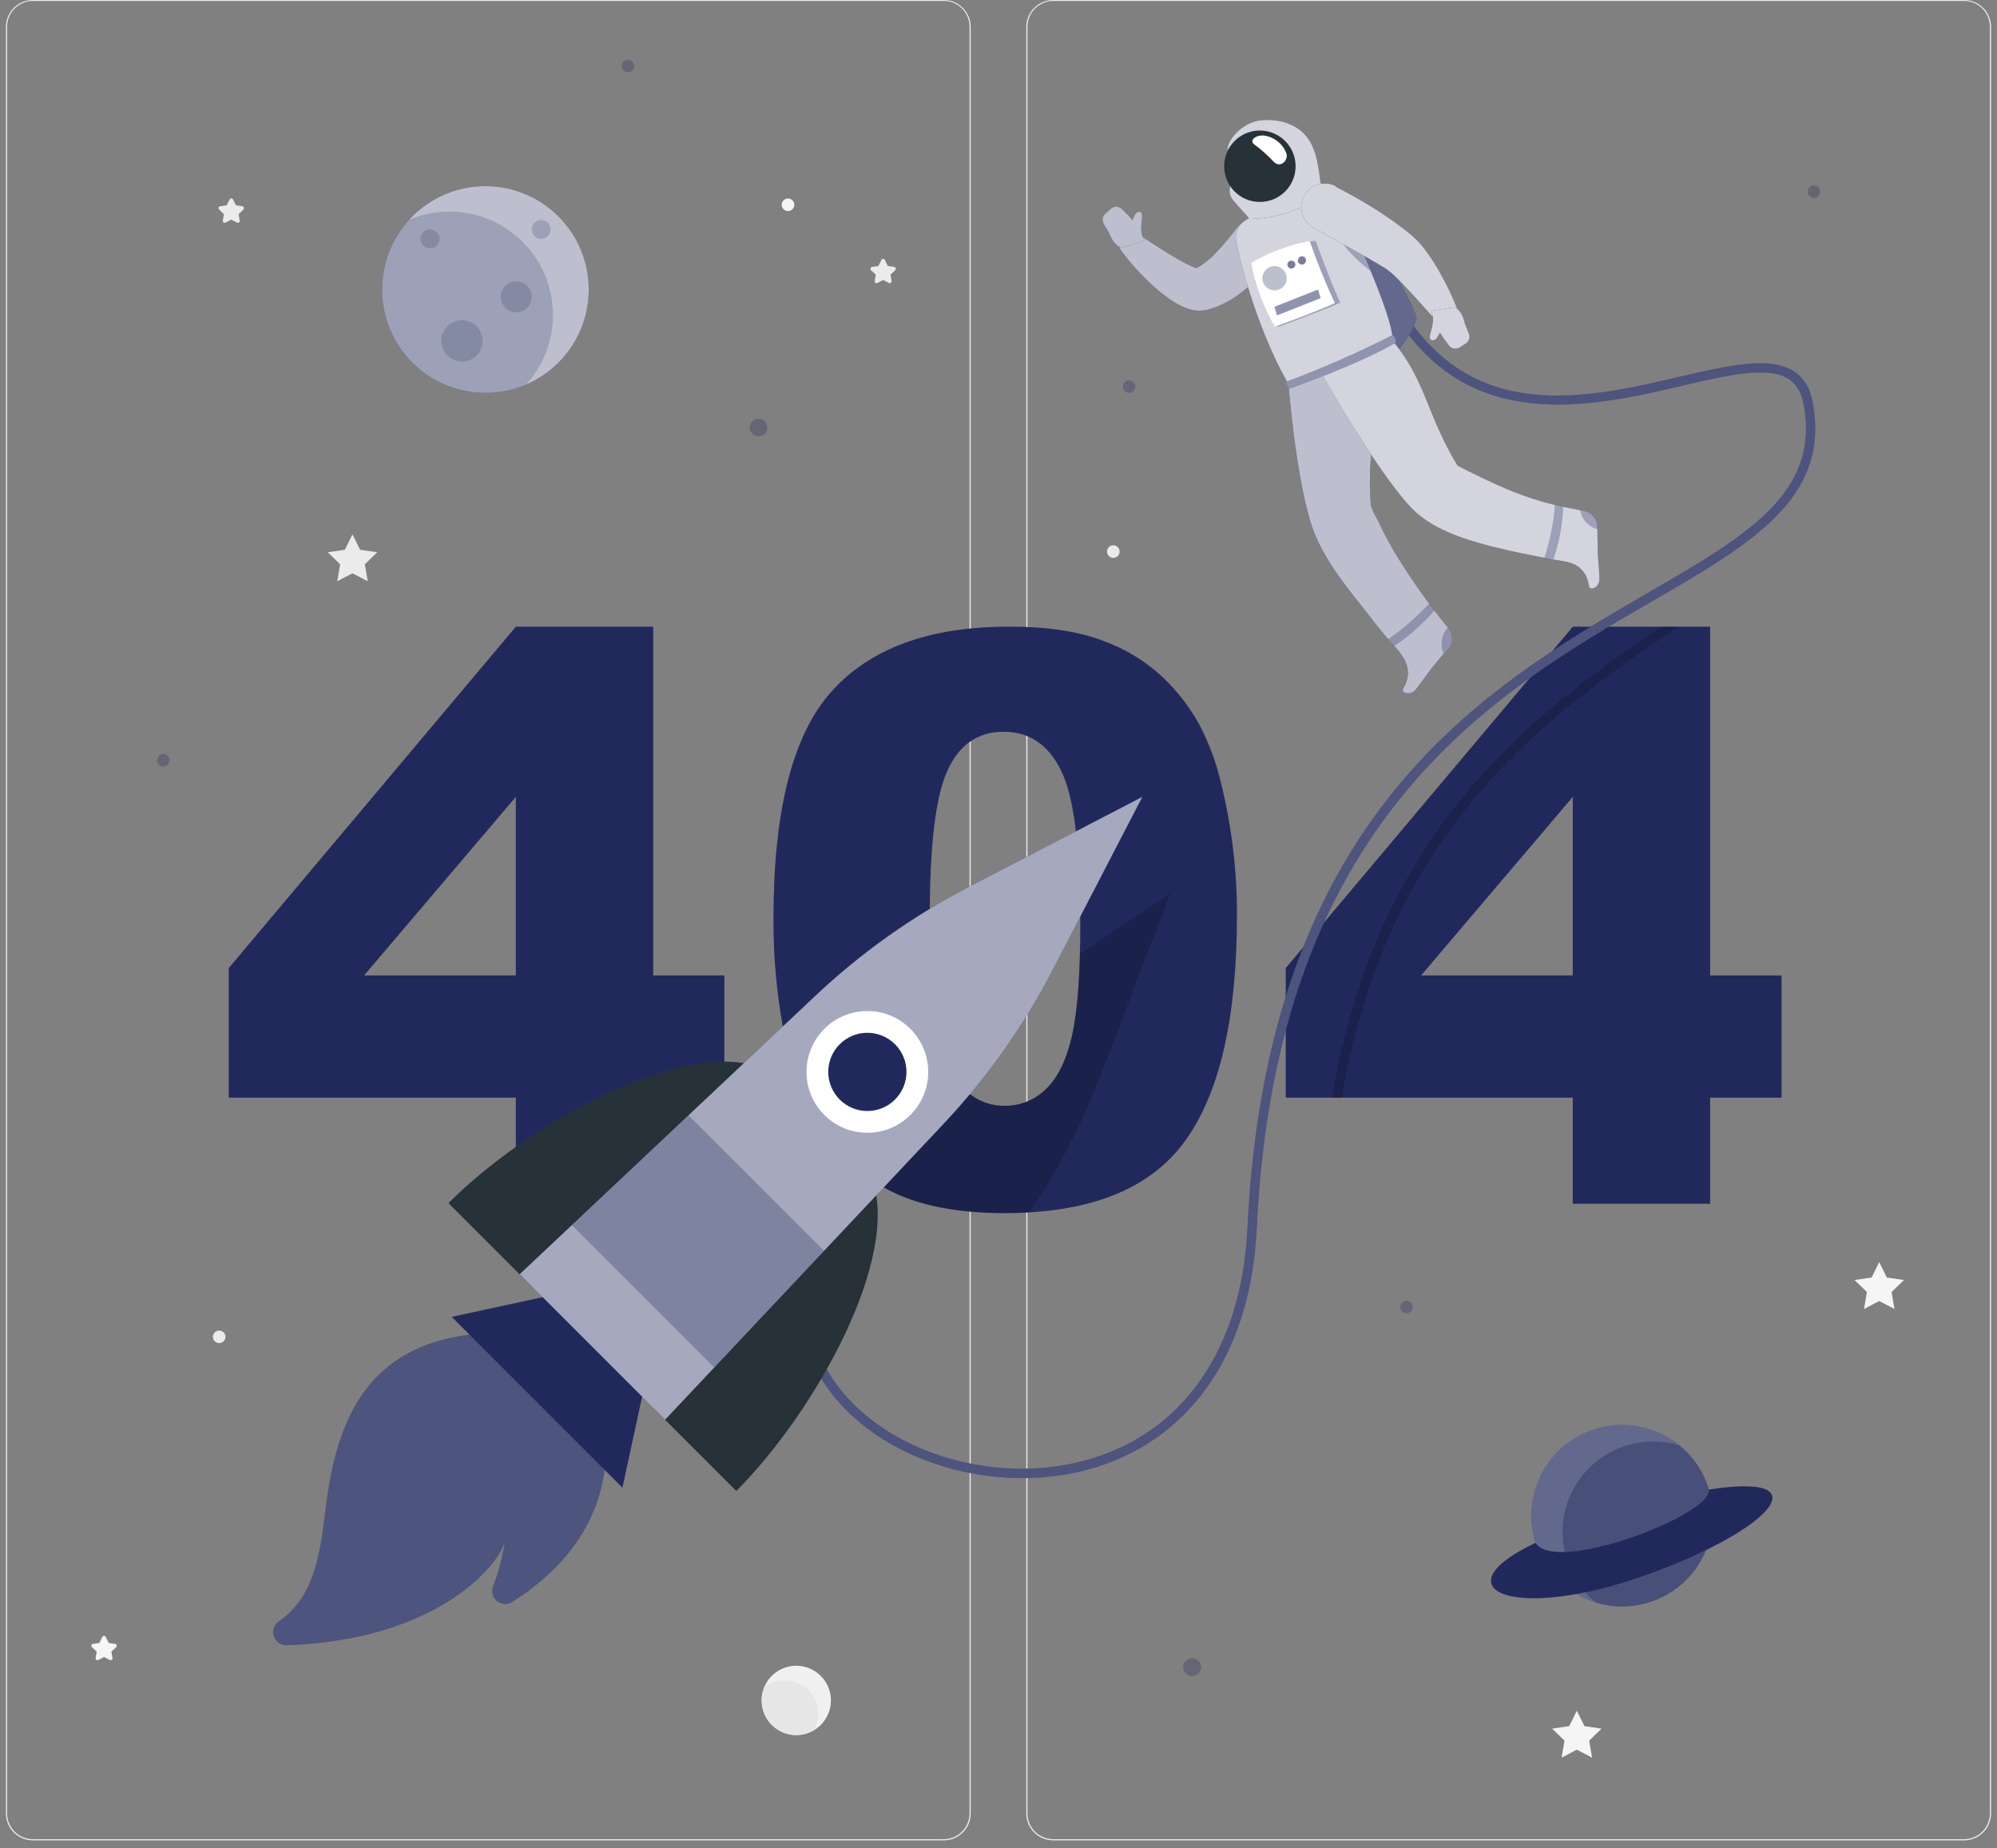 <svg width="254" height="235" viewBox="0 0 254 235" fill="none" xmlns="http://www.w3.org/2000/svg">
<rect x="0" y="0" width="254" height="235" fill="#808080" stroke="none"/>
<path d="M120.04 234.03H4.18C3.271 234.03 2.4 233.669 1.757 233.027C1.115 232.384 0.754 231.513 0.754 230.604V3.396C0.762 2.493 1.126 1.629 1.768 0.993C2.41 0.357 3.276 -3.46356e-05 4.18 2.52153e-09H120.04C120.49 2.52153e-09 120.935 0.089 121.351 0.261C121.767 0.433 122.144 0.685 122.462 1.003C122.781 1.322 123.033 1.699 123.205 2.115C123.377 2.531 123.466 2.976 123.466 3.426V230.604C123.466 231.054 123.377 231.499 123.205 231.915C123.033 232.331 122.781 232.708 122.462 233.027C122.144 233.345 121.767 233.597 121.351 233.769C120.935 233.941 120.49 234.03 120.04 234.03ZM4.18 0.12C3.312 0.122 2.479 0.467 1.865 1.081C1.251 1.695 0.905 2.528 0.904 3.396V230.604C0.905 231.472 1.251 232.305 1.865 232.919C2.479 233.533 3.312 233.878 4.18 233.88H120.04C120.908 233.878 121.741 233.533 122.355 232.919C122.969 232.305 123.314 231.472 123.316 230.604V3.396C123.314 2.528 122.969 1.695 122.355 1.081C121.741 0.467 120.908 0.122 120.04 0.12H4.18Z" fill="#EBEBEB"/>
<path d="M249.82 234.03H133.96C133.052 234.03 132.18 233.669 131.538 233.027C130.895 232.384 130.534 231.513 130.534 230.604V3.396C130.542 2.493 130.907 1.629 131.548 0.993C132.19 0.357 133.057 -3.46356e-05 133.96 2.52153e-09H249.82C250.729 2.52154e-09 251.6 0.361 252.243 1.003C252.885 1.646 253.246 2.517 253.246 3.426V230.604C253.246 231.054 253.158 231.499 252.985 231.915C252.813 232.331 252.561 232.708 252.243 233.027C251.925 233.345 251.547 233.597 251.131 233.769C250.716 233.941 250.27 234.03 249.82 234.03ZM133.96 0.12C133.092 0.122 132.259 0.467 131.645 1.081C131.031 1.695 130.686 2.528 130.684 3.396V230.604C130.686 231.472 131.031 232.305 131.645 232.919C132.259 233.533 133.092 233.878 133.96 233.88H249.82C250.689 233.878 251.521 233.533 252.135 232.919C252.749 232.305 253.095 231.472 253.096 230.604V3.396C253.095 2.528 252.749 1.695 252.135 1.081C251.521 0.467 250.689 0.122 249.82 0.12H133.96Z" fill="#EBEBEB"/>
<path d="M44.83 67.95L45.802 69.912L47.974 70.23L46.402 71.76L46.774 73.92L44.83 72.9L42.892 73.92L43.264 71.76L41.692 70.23L43.864 69.912L44.83 67.95Z" fill="#EBEBEB"/>
<path d="M239.02 160.488L239.992 162.456L242.164 162.774L240.592 164.298L240.964 166.464L239.02 165.444L237.082 166.464L237.454 164.298L235.882 162.774L238.054 162.456L239.02 160.488Z" fill="#F5F5F5"/>
<path d="M200.56 217.542L201.532 219.504L203.698 219.822L202.126 221.352L202.498 223.512L200.56 222.492L198.622 223.512L198.988 221.352L197.422 219.822L199.588 219.504L200.56 217.542Z" fill="#F5F5F5"/>
<path d="M112.564 33.09L112.924 33.822L113.734 33.942C113.779 33.948 113.822 33.967 113.857 33.996C113.892 34.025 113.918 34.064 113.932 34.107C113.945 34.151 113.947 34.197 113.935 34.241C113.923 34.285 113.9 34.325 113.866 34.356L113.266 34.926L113.404 35.73C113.411 35.775 113.406 35.821 113.388 35.862C113.371 35.904 113.343 35.941 113.306 35.967C113.269 35.994 113.226 36.01 113.181 36.014C113.136 36.017 113.091 36.008 113.05 35.988L112.33 35.604L111.61 35.988C111.57 36.008 111.524 36.017 111.479 36.014C111.434 36.01 111.391 35.994 111.354 35.967C111.318 35.941 111.289 35.904 111.272 35.862C111.254 35.821 111.249 35.775 111.256 35.73L111.388 34.926L110.788 34.356C110.755 34.325 110.731 34.284 110.719 34.24C110.708 34.195 110.71 34.148 110.724 34.105C110.739 34.061 110.766 34.023 110.801 33.994C110.837 33.965 110.88 33.947 110.926 33.942L111.73 33.822L112.09 33.09C112.104 33.038 112.135 32.993 112.178 32.96C112.221 32.928 112.273 32.91 112.327 32.91C112.381 32.91 112.433 32.928 112.476 32.96C112.519 32.993 112.55 33.038 112.564 33.09Z" fill="#EBEBEB"/>
<path d="M13.468 208.2L13.828 208.926L14.632 209.046C14.678 209.052 14.721 209.071 14.756 209.101C14.792 209.13 14.818 209.169 14.832 209.213C14.847 209.257 14.849 209.304 14.838 209.348C14.827 209.393 14.803 209.434 14.77 209.466L14.17 210.03L14.308 210.834C14.315 210.879 14.31 210.925 14.293 210.966C14.275 211.008 14.247 211.045 14.21 211.071C14.174 211.098 14.13 211.114 14.085 211.118C14.04 211.121 13.995 211.112 13.954 211.092L13.234 210.714L12.514 211.092C12.474 211.112 12.429 211.121 12.383 211.118C12.338 211.114 12.295 211.098 12.258 211.071C12.222 211.045 12.193 211.008 12.176 210.966C12.159 210.925 12.153 210.879 12.16 210.834L12.298 210.03L11.698 209.466C11.665 209.434 11.642 209.394 11.631 209.35C11.619 209.305 11.621 209.259 11.634 209.215C11.648 209.172 11.674 209.133 11.708 209.103C11.743 209.073 11.785 209.053 11.83 209.046L12.634 208.926L13 208.2C13.016 208.151 13.048 208.107 13.09 208.077C13.132 208.046 13.182 208.03 13.234 208.03C13.286 208.03 13.337 208.046 13.379 208.077C13.421 208.107 13.452 208.151 13.468 208.2Z" fill="#F5F5F5"/>
<path d="M29.65 25.38L30.01 26.112L30.82 26.226C30.865 26.233 30.908 26.253 30.942 26.283C30.977 26.313 31.002 26.352 31.016 26.395C31.03 26.439 31.031 26.485 31.02 26.53C31.009 26.574 30.985 26.614 30.952 26.646L30.352 27.246L30.49 28.044C30.5 28.089 30.496 28.136 30.48 28.18C30.463 28.223 30.434 28.26 30.397 28.288C30.359 28.315 30.315 28.331 30.269 28.333C30.222 28.336 30.176 28.325 30.136 28.302L29.416 27.924L28.696 28.302C28.656 28.325 28.61 28.336 28.564 28.333C28.518 28.331 28.473 28.315 28.436 28.288C28.398 28.26 28.369 28.223 28.353 28.18C28.336 28.136 28.333 28.089 28.342 28.044L28.474 27.246L27.874 26.646C27.841 26.614 27.818 26.573 27.807 26.528C27.796 26.484 27.798 26.437 27.812 26.393C27.826 26.349 27.853 26.31 27.888 26.281C27.924 26.251 27.967 26.232 28.012 26.226L28.816 26.112L29.2 25.38C29.22 25.336 29.251 25.299 29.291 25.273C29.331 25.247 29.378 25.233 29.425 25.233C29.473 25.233 29.52 25.247 29.559 25.273C29.599 25.299 29.631 25.336 29.65 25.38Z" fill="#EBEBEB"/>
<path d="M28.678 169.992C28.679 170.15 28.633 170.305 28.546 170.437C28.459 170.569 28.335 170.672 28.19 170.734C28.044 170.795 27.883 170.812 27.728 170.781C27.573 170.751 27.43 170.676 27.318 170.564C27.206 170.453 27.129 170.311 27.098 170.156C27.067 170.001 27.082 169.84 27.142 169.694C27.202 169.548 27.305 169.423 27.436 169.335C27.567 169.247 27.722 169.2 27.88 169.2C28.091 169.2 28.293 169.283 28.442 169.432C28.592 169.58 28.676 169.781 28.678 169.992Z" fill="#EBEBEB"/>
<path d="M142.402 70.134C142.403 70.292 142.357 70.447 142.27 70.579C142.183 70.711 142.059 70.814 141.913 70.876C141.767 70.937 141.607 70.954 141.452 70.923C141.296 70.893 141.154 70.818 141.042 70.706C140.929 70.595 140.853 70.453 140.821 70.298C140.79 70.143 140.806 69.982 140.866 69.836C140.926 69.69 141.028 69.565 141.16 69.477C141.291 69.389 141.446 69.342 141.604 69.342C141.708 69.341 141.812 69.361 141.909 69.401C142.005 69.44 142.093 69.498 142.168 69.572C142.242 69.645 142.301 69.733 142.341 69.829C142.381 69.926 142.402 70.029 142.402 70.134Z" fill="#EBEBEB"/>
<path d="M101.026 26.04C101.026 26.198 100.979 26.352 100.891 26.483C100.804 26.615 100.679 26.717 100.533 26.777C100.387 26.838 100.227 26.854 100.072 26.823C99.917 26.792 99.775 26.716 99.663 26.604C99.552 26.493 99.476 26.351 99.445 26.196C99.414 26.041 99.43 25.88 99.49 25.735C99.551 25.589 99.653 25.464 99.784 25.377C99.916 25.289 100.07 25.242 100.228 25.242C100.439 25.244 100.641 25.328 100.79 25.477C100.94 25.627 101.024 25.829 101.026 26.04Z" fill="#F5F5F5"/>
<path d="M102.29 220.526C104.66 219.967 106.128 217.592 105.569 215.221C105.009 212.851 102.634 211.383 100.264 211.942C97.893 212.502 96.425 214.877 96.985 217.247C97.544 219.618 99.919 221.086 102.29 220.526Z" fill="#F0F0F0"/>
<path d="M99.76 213.654C98.856 213.652 97.976 213.938 97.246 214.47C96.873 215.325 96.781 216.277 96.984 217.188C97.187 218.099 97.674 218.921 98.375 219.538C99.076 220.154 99.954 220.531 100.884 220.616C101.813 220.7 102.745 220.487 103.546 220.008C103.9 219.353 104.078 218.616 104.063 217.871C104.047 217.126 103.838 216.398 103.456 215.758C103.075 215.118 102.533 214.589 101.885 214.221C101.237 213.853 100.505 213.66 99.76 213.66V213.654Z" fill="#E6E6E6"/>
<path d="M65.608 139.584H29.098V123.102L65.608 79.698H83.08V124.038H92.134V139.584H83.08V153.072H65.608V139.584ZM65.608 124.038V101.334L46.312 124.038H65.608Z" fill="#21295C"/>
<path d="M98.379 116.706C98.379 102.99 100.847 93.39 105.783 87.906C110.719 82.422 118.241 79.682 128.349 79.686C133.201 79.686 137.187 80.286 140.307 81.486C143.141 82.507 145.737 84.098 147.933 86.16C149.785 87.928 151.353 89.969 152.583 92.214C153.801 94.558 154.718 97.045 155.313 99.618C156.67 105.114 157.347 110.757 157.329 116.418C157.329 129.506 155.115 139.084 150.687 145.152C146.259 151.22 138.633 154.256 127.809 154.26C121.737 154.26 116.831 153.292 113.091 151.356C109.321 149.389 106.146 146.449 103.893 142.842C102.153 140.186 100.799 136.552 99.831 131.94C98.826 126.925 98.34 121.82 98.379 116.706ZM118.263 116.754C118.263 125.954 119.073 132.228 120.693 135.576C122.313 138.924 124.667 140.606 127.755 140.622C128.735 140.633 129.708 140.449 130.616 140.082C131.524 139.714 132.351 139.17 133.047 138.48C134.543 137.052 135.643 134.796 136.347 131.712C137.051 128.628 137.403 123.828 137.403 117.312C137.403 107.736 136.591 101.298 134.967 97.998C133.343 94.698 130.907 93.05 127.659 93.054C124.347 93.054 121.947 94.736 120.459 98.1C118.971 101.464 118.239 107.682 118.263 116.754Z" fill="#21295C"/>
<path d="M200.043 139.584H163.533V123.102L200.043 79.698H217.515V124.038H226.599V139.584H217.515V153.072H200.043V139.584ZM200.043 124.038V101.334L180.753 124.038H200.043Z" fill="#21295C"/>
<g opacity="0.3">
<path d="M97.6 54.372C97.6 54.594 97.534 54.811 97.411 54.996C97.287 55.181 97.112 55.324 96.906 55.409C96.701 55.494 96.475 55.516 96.257 55.472C96.04 55.428 95.84 55.321 95.683 55.163C95.526 55.006 95.42 54.805 95.377 54.587C95.335 54.369 95.358 54.143 95.444 53.938C95.529 53.734 95.674 53.559 95.859 53.436C96.045 53.314 96.262 53.249 96.484 53.25C96.632 53.25 96.777 53.279 96.913 53.336C97.049 53.392 97.172 53.475 97.276 53.579C97.379 53.683 97.462 53.807 97.517 53.943C97.573 54.079 97.601 54.225 97.6 54.372Z" fill="#21295C"/>
<path d="M20.782 97.47C21.22 97.47 21.574 97.115 21.574 96.678C21.574 96.241 21.22 95.886 20.782 95.886C20.345 95.886 19.99 96.241 19.99 96.678C19.99 97.115 20.345 97.47 20.782 97.47Z" fill="#21295C"/>
<path d="M151.63 213.132C152.256 213.132 152.764 212.624 152.764 211.998C152.764 211.372 152.256 210.864 151.63 210.864C151.004 210.864 150.496 211.372 150.496 211.998C150.496 212.624 151.004 213.132 151.63 213.132Z" fill="#21295C"/>
<path d="M178.9 166.992C179.338 166.992 179.692 166.637 179.692 166.2C179.692 165.763 179.338 165.408 178.9 165.408C178.463 165.408 178.108 165.763 178.108 166.2C178.108 166.637 178.463 166.992 178.9 166.992Z" fill="#21295C"/>
<path d="M231.502 24.372C231.502 24.529 231.456 24.682 231.368 24.812C231.281 24.942 231.158 25.044 231.013 25.104C230.868 25.164 230.709 25.179 230.555 25.149C230.402 25.118 230.261 25.043 230.15 24.932C230.039 24.821 229.964 24.68 229.933 24.526C229.903 24.373 229.918 24.214 229.978 24.069C230.038 23.924 230.14 23.8 230.27 23.713C230.4 23.627 230.553 23.58 230.71 23.58C230.92 23.58 231.121 23.663 231.27 23.812C231.419 23.96 231.502 24.162 231.502 24.372Z" fill="#21295C"/>
<path d="M80.65 8.4C80.65 8.557 80.604 8.71 80.517 8.84C80.43 8.97 80.306 9.072 80.162 9.132C80.017 9.192 79.858 9.207 79.704 9.177C79.55 9.146 79.409 9.071 79.298 8.96C79.188 8.849 79.112 8.708 79.082 8.555C79.051 8.401 79.067 8.242 79.127 8.097C79.187 7.952 79.288 7.829 79.418 7.742C79.549 7.654 79.702 7.608 79.858 7.608C80.068 7.61 80.269 7.694 80.417 7.842C80.565 7.99 80.649 8.19 80.65 8.4Z" fill="#21295C"/>
<path d="M143.62 49.956C144.058 49.956 144.412 49.602 144.412 49.164C144.412 48.727 144.058 48.372 143.62 48.372C143.183 48.372 142.828 48.727 142.828 49.164C142.828 49.602 143.183 49.956 143.62 49.956Z" fill="#21295C"/>
</g>
<path d="M61.738 49.962C68.998 49.962 74.884 44.076 74.884 36.816C74.884 29.556 68.998 23.67 61.738 23.67C54.477 23.67 48.592 29.556 48.592 36.816C48.592 44.076 54.477 49.962 61.738 49.962Z" fill="#21295C"/>
<path opacity="0.7" d="M61.738 49.962C68.998 49.962 74.884 44.076 74.884 36.816C74.884 29.556 68.998 23.67 61.738 23.67C54.477 23.67 48.592 29.556 48.592 36.816C48.592 44.076 54.477 49.962 61.738 49.962Z" fill="white"/>
<path opacity="0.2" d="M57.208 26.898C55.418 26.892 53.645 27.254 52 27.96C49.978 30.182 48.778 33.03 48.599 36.029C48.421 39.029 49.275 41.998 51.019 44.445C52.763 46.892 55.292 48.667 58.185 49.477C61.078 50.286 64.162 50.081 66.922 48.894C68.634 47.008 69.761 44.666 70.166 42.151C70.572 39.637 70.239 37.059 69.208 34.731C68.177 32.402 66.492 30.423 64.357 29.034C62.223 27.644 59.731 26.904 57.184 26.904L57.208 26.898Z" fill="#21295C"/>
<path opacity="0.2" d="M55.9 30.372C55.9 30.609 55.83 30.841 55.698 31.039C55.566 31.236 55.379 31.39 55.159 31.481C54.94 31.572 54.699 31.595 54.466 31.549C54.233 31.503 54.019 31.388 53.852 31.221C53.684 31.053 53.569 30.839 53.523 30.606C53.477 30.373 53.501 30.132 53.591 29.913C53.682 29.694 53.836 29.506 54.033 29.374C54.231 29.242 54.463 29.172 54.7 29.172C55.018 29.172 55.324 29.299 55.548 29.523C55.774 29.749 55.9 30.054 55.9 30.372Z" fill="#21295C"/>
<path opacity="0.2" d="M70.037 29.172C70.037 29.409 69.966 29.641 69.835 29.839C69.703 30.036 69.515 30.19 69.296 30.281C69.077 30.372 68.835 30.395 68.603 30.349C68.37 30.303 68.156 30.188 67.988 30.021C67.82 29.853 67.706 29.639 67.66 29.406C67.614 29.173 67.637 28.932 67.728 28.713C67.819 28.494 67.973 28.306 68.17 28.174C68.367 28.042 68.599 27.972 68.837 27.972C69.155 27.972 69.46 28.099 69.685 28.323C69.91 28.549 70.037 28.854 70.037 29.172Z" fill="#21295C"/>
<path opacity="0.2" d="M67.636 37.74C67.636 38.129 67.521 38.51 67.305 38.833C67.088 39.157 66.781 39.409 66.421 39.558C66.062 39.707 65.666 39.746 65.284 39.67C64.903 39.594 64.552 39.407 64.277 39.132C64.001 38.856 63.814 38.506 63.738 38.124C63.662 37.742 63.701 37.346 63.85 36.987C63.999 36.627 64.251 36.32 64.575 36.104C64.898 35.888 65.279 35.772 65.668 35.772C66.19 35.772 66.691 35.979 67.06 36.348C67.429 36.718 67.636 37.218 67.636 37.74Z" fill="#21295C"/>
<path opacity="0.2" d="M61.384 43.35C61.384 43.87 61.23 44.378 60.941 44.81C60.652 45.242 60.242 45.579 59.762 45.778C59.281 45.977 58.753 46.029 58.243 45.928C57.733 45.826 57.265 45.576 56.898 45.208C56.53 44.841 56.28 44.373 56.178 43.863C56.077 43.353 56.129 42.825 56.328 42.344C56.527 41.864 56.864 41.454 57.296 41.165C57.728 40.876 58.236 40.722 58.756 40.722C59.453 40.722 60.121 40.999 60.614 41.492C61.107 41.985 61.384 42.653 61.384 43.35Z" fill="#21295C"/>
<path d="M217.54 195.388C219.004 189.186 215.163 182.972 208.961 181.508C202.759 180.044 196.545 183.885 195.081 190.087C193.617 196.289 197.458 202.503 203.66 203.967C209.862 205.431 216.076 201.59 217.54 195.388Z" fill="#21295C"/>
<path opacity="0.3" d="M217.54 195.388C219.004 189.186 215.163 182.972 208.961 181.508C202.759 180.044 196.545 183.885 195.081 190.087C193.617 196.289 197.458 202.503 203.66 203.967C209.862 205.431 216.076 201.59 217.54 195.388Z" fill="white"/>
<path opacity="0.4" d="M213.599 183.804C211.041 183.032 208.294 183.172 205.828 184.2C203.362 185.228 201.33 187.081 200.078 189.441C198.827 191.802 198.433 194.523 198.966 197.142C199.498 199.76 200.923 202.112 202.997 203.796C204.072 204.123 205.19 204.289 206.315 204.288C208.697 204.288 211.02 203.55 212.966 202.176C214.912 200.802 216.385 198.86 217.183 196.616C217.981 194.371 218.065 191.935 217.423 189.641C216.781 187.347 215.445 185.308 213.599 183.804Z" fill="#21295C"/>
<path d="M195.298 196.2C182.98 201.996 192.166 206.466 209.524 200.226C225.598 194.448 231.724 187.164 217.324 189.426C218.098 192.456 197.968 200.298 195.298 196.2Z" fill="#21295C"/>
<path opacity="0.2" d="M213.459 79.698C197.325 90.6 176.439 105 170.673 139.584H169.443C175.053 105.384 195.177 90.642 211.317 79.698H213.459Z" fill="black"/>
<path d="M130 187.962C119.8 187.962 109.714 183.36 104.8 175.848C101.77 171.204 98.248 161.478 108.736 148.5L109.666 149.256C102.25 158.436 100.882 167.646 105.808 175.194C111.808 184.374 125.962 188.994 138.046 185.706C150.424 182.34 157.936 171.576 158.662 156.174C161.14 103.488 189.13 87.258 209.566 75.408C222.268 68.046 231.442 62.73 229.426 51.504C229.144 49.95 228.526 48.876 227.524 48.216C224.914 46.494 219.814 47.688 213.91 49.062C202.324 51.762 186.46 55.458 177.01 39.384L178.048 38.784C187.048 54.102 201.79 50.664 213.64 47.904C219.814 46.47 225.142 45.228 228.184 47.226C229.474 48.072 230.266 49.41 230.584 51.306C232.75 63.354 222.784 69.138 210.154 76.458C189.952 88.17 162.292 104.208 159.844 156.258C159.088 172.218 151.252 183.384 138.34 186.894C135.619 187.618 132.815 187.978 130 187.962Z" fill="#21295C"/>
<path opacity="0.2" d="M130 187.962C119.8 187.962 109.714 183.36 104.8 175.848C101.77 171.204 98.248 161.478 108.736 148.5L109.666 149.256C102.25 158.436 100.882 167.646 105.808 175.194C111.808 184.374 125.962 188.994 138.046 185.706C150.424 182.34 157.936 171.576 158.662 156.174C161.14 103.488 189.13 87.258 209.566 75.408C222.268 68.046 231.442 62.73 229.426 51.504C229.144 49.95 228.526 48.876 227.524 48.216C224.914 46.494 219.814 47.688 213.91 49.062C202.324 51.762 186.46 55.458 177.01 39.384L178.048 38.784C187.048 54.102 201.79 50.664 213.64 47.904C219.814 46.47 225.142 45.228 228.184 47.226C229.474 48.072 230.266 49.41 230.584 51.306C232.75 63.354 222.784 69.138 210.154 76.458C189.952 88.17 162.292 104.208 159.844 156.258C159.088 172.218 151.252 183.384 138.34 186.894C135.619 187.618 132.815 187.978 130 187.962Z" fill="white"/>
<path d="M164.655 25.2C167.42 25.216 170.167 25.647 172.803 26.478C172.803 26.478 179.403 37.74 180.183 40.32C179.907 42.864 175.617 47.034 175.617 47.034L164.655 25.2Z" fill="#21295C"/>
<path opacity="0.3" d="M164.655 25.2C167.42 25.216 170.167 25.647 172.803 26.478C172.803 26.478 179.403 37.74 180.183 40.32C179.907 42.864 175.617 47.034 175.617 47.034L164.655 25.2Z" fill="white"/>
<path d="M184.204 79.878C181.662 76.77 179.345 73.486 177.268 70.05C176.764 69.182 176.286 68.298 175.834 67.398C175.576 66.888 175.33 66.378 175.09 65.862C174.775 65.36 174.531 64.817 174.364 64.248C173.644 56.646 176.248 51.048 173.764 44.946L163.876 48.81C163.876 48.81 164.716 59.682 166.636 66.21C167.836 70.248 170.524 73.74 173.122 76.974C173.932 77.982 174.712 79.02 175.522 80.034C176.332 81.048 177.148 81.87 177.922 82.824C179.092 84.27 179.476 85.656 178.594 87.36L178.444 87.63C178.192 88.074 179.368 88.578 180.112 87.63C181.312 86.082 181.144 86.178 182.188 84.858C182.824 84.06 183.55 83.19 184.18 82.458C184.484 82.098 184.653 81.643 184.657 81.172C184.661 80.701 184.501 80.243 184.204 79.878Z" fill="#21295C"/>
<path opacity="0.7" d="M184.204 79.878C181.662 76.77 179.345 73.486 177.268 70.05C176.764 69.182 176.286 68.298 175.834 67.398C175.576 66.888 175.33 66.378 175.09 65.862C174.775 65.36 174.531 64.817 174.364 64.248C173.644 56.646 176.248 51.048 173.764 44.946L163.876 48.81C163.876 48.81 164.716 59.682 166.636 66.21C167.836 70.248 170.524 73.74 173.122 76.974C173.932 77.982 174.712 79.02 175.522 80.034C176.332 81.048 177.148 81.87 177.922 82.824C179.092 84.27 179.476 85.656 178.594 87.36L178.444 87.63C178.192 88.074 179.368 88.578 180.112 87.63C181.312 86.082 181.144 86.178 182.188 84.858C182.824 84.06 183.55 83.19 184.18 82.458C184.484 82.098 184.653 81.643 184.657 81.172C184.661 80.701 184.501 80.243 184.204 79.878Z" fill="white"/>
<path opacity="0.3" d="M181.786 76.752C180.217 78.434 178.475 79.946 176.59 81.264C176.848 81.552 177.1 81.864 177.358 82.14C179.245 80.865 180.96 79.35 182.458 77.634L181.786 76.752Z" fill="#21295C"/>
<path opacity="0.3" d="M184.204 79.878L184.132 79.794C183.67 80.324 183.402 80.994 183.37 81.696C183.331 82.177 183.41 82.661 183.598 83.106L184.168 82.428C184.466 82.072 184.632 81.624 184.639 81.159C184.645 80.695 184.492 80.243 184.204 79.878Z" fill="#21295C"/>
<path d="M162.303 32.4C161.231 34.005 159.946 35.456 158.481 36.714C157.669 37.414 156.78 38.018 155.829 38.514C155.33 38.77 154.813 38.988 154.281 39.168L153.873 39.3L153.741 39.336L153.459 39.414C153.286 39.455 153.109 39.483 152.931 39.498C152.425 39.537 151.916 39.49 151.425 39.36C150.807 39.184 150.213 38.928 149.661 38.598C149.217 38.338 148.787 38.056 148.371 37.752C147.621 37.194 146.904 36.593 146.223 35.952C144.911 34.709 143.707 33.356 142.623 31.908C142.415 31.626 142.311 31.28 142.33 30.93C142.35 30.58 142.491 30.247 142.729 29.99C142.967 29.732 143.288 29.566 143.635 29.52C143.983 29.473 144.336 29.55 144.633 29.736H144.681C146.097 30.636 147.525 31.584 148.917 32.43C149.625 32.844 150.309 33.264 150.987 33.588C151.297 33.75 151.615 33.894 151.941 34.02C152.144 34.11 152.362 34.163 152.583 34.176C152.619 34.176 152.583 34.134 152.361 34.14C152.291 34.136 152.221 34.136 152.151 34.14L152.019 34.17L152.217 34.068C152.484 33.925 152.742 33.766 152.991 33.594C153.528 33.215 154.03 32.79 154.491 32.322C155.54 31.224 156.521 30.064 157.431 28.848C157.93 28.29 158.619 27.939 159.363 27.863C160.108 27.787 160.853 27.992 161.455 28.437C162.056 28.883 162.469 29.537 162.612 30.271C162.756 31.005 162.62 31.767 162.231 32.406L162.303 32.4Z" fill="#21295C"/>
<path opacity="0.7" d="M162.303 32.4C161.231 34.005 159.946 35.456 158.481 36.714C157.669 37.414 156.78 38.018 155.829 38.514C155.33 38.77 154.813 38.988 154.281 39.168L153.873 39.3L153.741 39.336L153.459 39.414C153.286 39.455 153.109 39.483 152.931 39.498C152.425 39.537 151.916 39.49 151.425 39.36C150.807 39.184 150.213 38.928 149.661 38.598C149.217 38.338 148.787 38.056 148.371 37.752C147.621 37.194 146.904 36.593 146.223 35.952C144.911 34.709 143.707 33.356 142.623 31.908C142.415 31.626 142.311 31.28 142.33 30.93C142.35 30.58 142.491 30.247 142.729 29.99C142.967 29.732 143.288 29.566 143.635 29.52C143.983 29.473 144.336 29.55 144.633 29.736H144.681C146.097 30.636 147.525 31.584 148.917 32.43C149.625 32.844 150.309 33.264 150.987 33.588C151.297 33.75 151.615 33.894 151.941 34.02C152.144 34.11 152.362 34.163 152.583 34.176C152.619 34.176 152.583 34.134 152.361 34.14C152.291 34.136 152.221 34.136 152.151 34.14L152.019 34.17L152.217 34.068C152.484 33.925 152.742 33.766 152.991 33.594C153.528 33.215 154.03 32.79 154.491 32.322C155.54 31.224 156.521 30.064 157.431 28.848C157.93 28.29 158.619 27.939 159.363 27.863C160.108 27.787 160.853 27.992 161.455 28.437C162.056 28.883 162.469 29.537 162.612 30.271C162.756 31.005 162.62 31.767 162.231 32.406L162.303 32.4Z" fill="white"/>
<path d="M140.374 28.452L141.076 29.652C141.076 29.652 141.61 31.224 142.684 31.512L145.6 30.57L145.45 30.324C145.078 29.76 145.12 28.662 145.246 27.75C145.372 26.838 144.904 26.808 144.556 27.036C144.309 27.32 144.136 27.66 144.052 28.026C143.909 27.828 143.75 27.641 143.578 27.468L142.69 26.58C142.503 26.398 142.255 26.293 141.995 26.286C141.734 26.28 141.481 26.372 141.286 26.544L140.566 27.186C140.395 27.344 140.283 27.555 140.248 27.785C140.213 28.015 140.257 28.25 140.374 28.452Z" fill="#21295C"/>
<path opacity="0.7" d="M140.374 28.452L141.076 29.652C141.076 29.652 141.61 31.224 142.684 31.512L145.6 30.57L145.45 30.324C145.078 29.76 145.12 28.662 145.246 27.75C145.372 26.838 144.904 26.808 144.556 27.036C144.309 27.32 144.136 27.66 144.052 28.026C143.909 27.828 143.75 27.641 143.578 27.468L142.69 26.58C142.503 26.398 142.255 26.293 141.995 26.286C141.734 26.28 141.481 26.372 141.286 26.544L140.566 27.186C140.395 27.344 140.283 27.555 140.248 27.785C140.213 28.015 140.257 28.25 140.374 28.452Z" fill="white"/>
<path d="M167.602 24.132C164.367 24.989 161.269 26.296 158.398 28.014C157.95 28.294 157.598 28.705 157.39 29.191C157.182 29.677 157.127 30.214 157.234 30.732C158.392 36.396 161.026 43.98 163.87 48.81L177.136 43.32C177.226 40.98 174.004 33.408 170.722 26.088C170.134 24.774 169 23.796 167.602 24.132Z" fill="#21295C"/>
<path opacity="0.8" d="M167.602 24.132C164.367 24.989 161.269 26.296 158.398 28.014C157.95 28.294 157.598 28.705 157.39 29.191C157.182 29.677 157.127 30.214 157.234 30.732C158.392 36.396 161.026 43.98 163.87 48.81L177.136 43.32C177.226 40.98 174.004 33.408 170.722 26.088C170.134 24.774 169 23.796 167.602 24.132Z" fill="white"/>
<path opacity="0.3" d="M172.779 30.726L170.146 29.844C170.746 31.386 172.864 33.336 174.346 34.482C173.866 33.282 173.331 32.022 172.779 30.726Z" fill="#21295C"/>
<path d="M166.731 18.192C165.633 16.104 163.263 15.054 160.419 15.288C158.019 15.492 155.895 17.94 156.147 19.26C156.399 20.58 158.415 21.144 158.799 21.6L157.137 22.8C156.94 22.942 156.774 23.123 156.649 23.331C156.524 23.539 156.442 23.77 156.408 24.01C156.375 24.251 156.39 24.495 156.453 24.73C156.517 24.964 156.627 25.183 156.777 25.374C157.479 26.262 158.403 27.174 158.937 27.846C163.533 27.726 166.935 25.974 168.165 24.288C167.703 22.152 167.799 20.268 166.731 18.192Z" fill="#21295C"/>
<path opacity="0.8" d="M166.731 18.192C165.633 16.104 163.263 15.054 160.419 15.288C158.019 15.492 155.895 17.94 156.147 19.26C156.399 20.58 158.415 21.144 158.799 21.6L157.137 22.8C156.94 22.942 156.774 23.123 156.649 23.331C156.524 23.539 156.442 23.77 156.408 24.01C156.375 24.251 156.39 24.495 156.453 24.73C156.517 24.964 156.627 25.183 156.777 25.374C157.479 26.262 158.403 27.174 158.937 27.846C163.533 27.726 166.935 25.974 168.165 24.288C167.703 22.152 167.799 20.268 166.731 18.192Z" fill="white"/>
<path d="M164.476 19.488C164.802 20.325 164.873 21.239 164.68 22.117C164.486 22.994 164.037 23.794 163.389 24.415C162.741 25.037 161.923 25.453 161.039 25.61C160.154 25.767 159.243 25.659 158.421 25.298C157.598 24.937 156.901 24.341 156.417 23.584C155.933 22.828 155.685 21.945 155.703 21.047C155.721 20.149 156.005 19.276 156.519 18.54C157.033 17.803 157.753 17.235 158.59 16.908C159.713 16.471 160.963 16.497 162.067 16.98C163.17 17.464 164.037 18.366 164.476 19.488Z" fill="#263238"/>
<path d="M203.433 73.56C203.367 71.586 203.277 71.76 203.223 70.098C203.187 69.078 203.181 67.944 203.175 66.966C203.173 66.502 203.011 66.052 202.716 65.694C202.421 65.335 202.011 65.089 201.555 64.998C200.763 64.836 199.965 64.686 199.155 64.518C198.117 64.296 197.091 64.056 196.077 63.762C195.285 63.534 194.505 63.282 193.731 63C192.957 62.718 192.087 62.4 191.283 62.028C190.335 61.626 189.399 61.194 188.475 60.744C187.437 60.252 186.411 59.736 185.385 59.214C181.437 52.68 181.353 48.372 177.117 43.32L168.021 47.436C168.021 47.436 174.705 59.292 179.253 64.32C181.875 67.212 185.985 68.52 189.651 69.468C192.297 70.146 194.979 70.668 197.661 71.166C198.705 71.358 199.839 71.43 200.739 72.054C201.405 72.565 201.862 73.301 202.023 74.124C202.063 74.292 202.099 74.46 202.131 74.628C202.245 75.132 203.475 74.748 203.433 73.56Z" fill="#21295C"/>
<path opacity="0.8" d="M203.433 73.56C203.367 71.586 203.277 71.76 203.223 70.098C203.187 69.078 203.181 67.944 203.175 66.966C203.173 66.502 203.011 66.052 202.716 65.694C202.421 65.335 202.011 65.089 201.555 64.998C200.763 64.836 199.965 64.686 199.155 64.518C198.117 64.296 197.091 64.056 196.077 63.762C195.285 63.534 194.505 63.282 193.731 63C192.957 62.718 192.087 62.4 191.283 62.028C190.335 61.626 189.399 61.194 188.475 60.744C187.437 60.252 186.411 59.736 185.385 59.214C181.437 52.68 181.353 48.372 177.117 43.32L168.021 47.436C168.021 47.436 174.705 59.292 179.253 64.32C181.875 67.212 185.985 68.52 189.651 69.468C192.297 70.146 194.979 70.668 197.661 71.166C198.705 71.358 199.839 71.43 200.739 72.054C201.405 72.565 201.862 73.301 202.023 74.124C202.063 74.292 202.099 74.46 202.131 74.628C202.245 75.132 203.475 74.748 203.433 73.56Z" fill="white"/>
<path opacity="0.3" d="M198.82 64.44C198.46 64.362 198.1 64.284 197.734 64.194C197.764 66.27 196.791 69.846 196.438 70.932L197.577 71.148C198.325 68.987 198.743 66.725 198.82 64.44Z" fill="#21295C"/>
<path opacity="0.3" d="M203.199 66.966C203.198 66.502 203.036 66.054 202.742 65.695C202.448 65.337 202.04 65.091 201.585 64.998L200.985 64.884C201.082 65.566 201.431 66.187 201.963 66.624C202.306 66.941 202.716 67.175 203.163 67.308C203.199 67.2 203.199 67.08 203.199 66.966Z" fill="#21295C"/>
<path d="M163.63 19.524C163.87 20.436 162.85 21.39 162.04 20.604C161.284 19.793 160.457 19.052 159.568 18.39C158.734 17.868 159.844 16.956 161.158 17.31C161.719 17.451 162.237 17.726 162.667 18.112C163.098 18.497 163.428 18.982 163.63 19.524Z" fill="white"/>
<path d="M163.696 48.516C163.276 48.672 164.044 49.392 164.044 49.392C164.044 49.392 172.444 46.518 177.544 43.56C177.556 43.381 177.526 43.202 177.455 43.037C177.384 42.872 177.274 42.726 177.136 42.612C172.771 44.832 168.284 46.803 163.696 48.516Z" fill="#21295C"/>
<path opacity="0.5" d="M163.696 48.516C163.276 48.672 164.044 49.392 164.044 49.392C164.044 49.392 172.444 46.518 177.544 43.56C177.556 43.381 177.526 43.202 177.455 43.037C177.384 42.872 177.274 42.726 177.136 42.612C172.771 44.832 168.284 46.803 163.696 48.516Z" fill="white"/>
<path d="M169.876 23.736C171.532 24.576 173.086 25.458 174.676 26.436C175.45 26.928 176.218 27.426 176.98 27.966C177.742 28.506 178.498 29.058 179.26 29.682L179.542 29.916L179.896 30.24C180.107 30.429 180.307 30.629 180.496 30.84C180.688 31.05 180.85 31.254 181.006 31.44C181.162 31.626 181.33 31.848 181.468 32.04C182.027 32.811 182.543 33.613 183.016 34.44C183.945 36.045 184.748 37.72 185.416 39.45C185.539 39.777 185.545 40.136 185.434 40.468C185.322 40.799 185.099 41.081 184.803 41.266C184.506 41.451 184.155 41.528 183.808 41.484C183.462 41.439 183.141 41.276 182.902 41.022L182.872 40.986C181.672 39.708 180.514 38.364 179.35 37.11C178.186 35.856 177.004 34.584 176.026 34.026C174.664 33.18 173.146 32.334 171.64 31.506L167.104 28.986C166.4 28.614 165.874 27.977 165.64 27.216C165.405 26.456 165.483 25.633 165.856 24.93C166.228 24.227 166.864 23.7 167.625 23.466C168.386 23.232 169.208 23.31 169.912 23.682L169.876 23.736Z" fill="#21295C"/>
<path opacity="0.8" d="M169.876 23.736C171.532 24.576 173.086 25.458 174.676 26.436C175.45 26.928 176.218 27.426 176.98 27.966C177.742 28.506 178.498 29.058 179.26 29.682L179.542 29.916L179.896 30.24C180.107 30.429 180.307 30.629 180.496 30.84C180.688 31.05 180.85 31.254 181.006 31.44C181.162 31.626 181.33 31.848 181.468 32.04C182.027 32.811 182.543 33.613 183.016 34.44C183.945 36.045 184.748 37.72 185.416 39.45C185.539 39.777 185.545 40.136 185.434 40.468C185.322 40.799 185.099 41.081 184.803 41.266C184.506 41.451 184.155 41.528 183.808 41.484C183.462 41.439 183.141 41.276 182.902 41.022L182.872 40.986C181.672 39.708 180.514 38.364 179.35 37.11C178.186 35.856 177.004 34.584 176.026 34.026C174.664 33.18 173.146 32.334 171.64 31.506L167.104 28.986C166.4 28.614 165.874 27.977 165.64 27.216C165.405 26.456 165.483 25.633 165.856 24.93C166.228 24.227 166.864 23.7 167.625 23.466C168.386 23.232 169.208 23.31 169.912 23.682L169.876 23.736Z" fill="white"/>
<path d="M186.838 42.444L186.328 41.166C186.328 41.166 186.046 39.534 185.032 39.078L182.032 39.552L182.134 39.816C182.41 40.416 182.2 41.514 181.93 42.39C181.66 43.266 182.116 43.38 182.5 43.206C182.716 43.11 182.926 42.72 183.154 42.306C183.266 42.515 183.392 42.715 183.532 42.906L184.27 43.92C184.424 44.13 184.652 44.274 184.908 44.323C185.164 44.372 185.429 44.322 185.65 44.184L186.466 43.662C186.657 43.531 186.798 43.34 186.866 43.118C186.933 42.897 186.923 42.659 186.838 42.444Z" fill="#21295C"/>
<path opacity="0.8" d="M186.838 42.444L186.328 41.166C186.328 41.166 186.046 39.534 185.032 39.078L182.032 39.552L182.134 39.816C182.41 40.416 182.2 41.514 181.93 42.39C181.66 43.266 182.116 43.38 182.5 43.206C182.716 43.11 182.926 42.72 183.154 42.306C183.266 42.515 183.392 42.715 183.532 42.906L184.27 43.92C184.424 44.13 184.652 44.274 184.908 44.323C185.164 44.372 185.429 44.322 185.65 44.184L186.466 43.662C186.657 43.531 186.798 43.34 186.866 43.118C186.933 42.897 186.923 42.659 186.838 42.444Z" fill="white"/>
<path opacity="0.3" d="M167.344 30.636L166.612 30.696L162.118 41.544C162.364 41.562 162.611 41.541 162.85 41.484C162.85 41.484 168.706 39.3 170.476 38.484C169.288 36.03 167.344 30.636 167.344 30.636Z" fill="#21295C"/>
<path d="M159.142 33.48C159.688 36.316 160.701 39.041 162.142 41.544C164.338 40.788 167.998 39.36 169.774 38.544C168.58 35.985 167.52 33.365 166.6 30.696C164.722 30.822 160.6 32.4 159.142 33.48Z" fill="white"/>
<path opacity="0.3" d="M163.6 35.826C163.512 36.12 163.339 36.38 163.103 36.575C162.867 36.771 162.579 36.892 162.274 36.923C161.969 36.954 161.662 36.894 161.392 36.751C161.121 36.607 160.899 36.387 160.754 36.117C160.608 35.847 160.546 35.541 160.575 35.236C160.604 34.931 160.723 34.642 160.917 34.404C161.11 34.167 161.37 33.992 161.663 33.903C161.955 33.813 162.268 33.812 162.562 33.9C162.954 34.018 163.284 34.287 163.479 34.648C163.674 35.009 163.717 35.433 163.6 35.826Z" fill="#21295C"/>
<path opacity="0.6" d="M164.746 33.762C164.723 33.862 164.669 33.953 164.594 34.022C164.518 34.092 164.423 34.137 164.321 34.151C164.219 34.165 164.115 34.149 164.023 34.103C163.931 34.057 163.855 33.985 163.804 33.895C163.754 33.806 163.732 33.703 163.741 33.6C163.751 33.498 163.791 33.401 163.856 33.321C163.922 33.242 164.009 33.184 164.108 33.156C164.207 33.127 164.312 33.13 164.41 33.162C164.531 33.201 164.634 33.284 164.696 33.396C164.758 33.507 164.776 33.638 164.746 33.762Z" fill="#21295C"/>
<path opacity="0.6" d="M166.09 33.24C166.076 33.31 166.047 33.376 166.006 33.434C165.965 33.492 165.913 33.54 165.852 33.577C165.791 33.613 165.723 33.636 165.652 33.645C165.582 33.654 165.51 33.648 165.442 33.627C165.374 33.606 165.312 33.572 165.258 33.526C165.204 33.479 165.16 33.422 165.13 33.358C165.099 33.294 165.082 33.224 165.08 33.153C165.078 33.082 165.091 33.012 165.118 32.946C165.137 32.883 165.169 32.824 165.211 32.772C165.253 32.721 165.305 32.678 165.363 32.647C165.422 32.616 165.486 32.597 165.552 32.59C165.618 32.584 165.685 32.591 165.748 32.61C165.876 32.649 165.984 32.737 166.048 32.855C166.112 32.973 166.127 33.111 166.09 33.24Z" fill="#21295C"/>
<path opacity="0.5" d="M167.974 37.914L162.424 40.104L162.094 39.012L167.638 36.822L167.974 37.914Z" fill="#21295C"/>
<path opacity="0.2" d="M137.355 121.302C137.343 124.796 137.005 128.281 136.347 131.712C135.639 134.796 134.539 137.052 133.047 138.48C132.352 139.17 131.527 139.715 130.62 140.082C129.712 140.45 128.74 140.633 127.761 140.622C124.677 140.622 122.323 138.94 120.699 135.576C120.414 134.972 120.171 134.348 119.973 133.71C116.544 136.656 113.35 139.866 110.421 143.31L107.235 147.066C108.95 148.804 110.928 150.26 113.097 151.38C116.833 153.312 121.737 154.28 127.809 154.284C128.877 154.284 129.909 154.254 130.911 154.194C134.585 148.758 137.625 142.92 139.971 136.794L148.881 113.562L137.355 121.302Z" fill="black"/>
<path d="M57.034 153L67.534 163.5L96.934 135.798C86.8 131.928 67.096 142.914 57.034 153Z" fill="#263238"/>
<path d="M93.651 189.6C90.297 186.24 83.151 179.1 83.151 179.1L110.853 149.7C114.699 159.81 103.713 179.532 93.651 189.6Z" fill="#263238"/>
<path d="M133.84 123.42L145.294 101.334L123.208 112.8C116.114 116.479 109.563 121.123 103.744 126.6L66.094 162.042L84.592 180.54L120.034 142.89C125.513 137.069 130.159 130.517 133.84 123.42Z" fill="#21295C"/>
<path opacity="0.6" d="M133.84 123.42L145.294 101.334L123.208 112.8C116.114 116.479 109.563 121.123 103.744 126.6L66.094 162.042L84.592 180.54L120.034 142.89C125.513 137.069 130.159 130.517 133.84 123.42Z" fill="white"/>
<path d="M110.32 144.048C114.595 144.048 118.06 140.583 118.06 136.308C118.06 132.033 114.595 128.568 110.32 128.568C106.045 128.568 102.58 132.033 102.58 136.308C102.58 140.583 106.045 144.048 110.32 144.048Z" fill="white"/>
<path d="M110.32 141.282C113.067 141.282 115.294 139.055 115.294 136.308C115.294 133.561 113.067 131.334 110.32 131.334C107.573 131.334 105.346 133.561 105.346 136.308C105.346 139.055 107.573 141.282 110.32 141.282Z" fill="#21295C"/>
<path opacity="0.3" d="M90.849 173.892L72.735 155.778L87.567 141.822L104.805 159.066L90.849 173.892Z" fill="#21295C"/>
<path d="M61.132 169.572C47.572 170.67 43.078 179.352 41.542 190.89C40.762 196.776 40.414 202.734 35.476 206.178C35.179 206.38 34.955 206.673 34.838 207.012C34.722 207.352 34.718 207.72 34.828 208.062C34.938 208.404 35.156 208.701 35.449 208.909C35.742 209.116 36.095 209.223 36.454 209.214C54.658 208.644 63.148 199.734 64.216 196.014C63.935 197.959 63.434 199.865 62.722 201.696C62.591 202.019 62.565 202.375 62.648 202.714C62.732 203.052 62.92 203.356 63.186 203.581C63.452 203.807 63.782 203.942 64.13 203.969C64.477 203.996 64.825 203.912 65.122 203.73C70.228 200.532 76.636 194.64 77.062 185.082C73.306 179.76 61.132 169.572 61.132 169.572Z" fill="#21295C"/>
<path opacity="0.2" d="M61.132 169.572C47.572 170.67 43.078 179.352 41.542 190.89C40.762 196.776 40.414 202.734 35.476 206.178C35.179 206.38 34.955 206.673 34.838 207.012C34.722 207.352 34.718 207.72 34.828 208.062C34.938 208.404 35.156 208.701 35.449 208.909C35.742 209.116 36.095 209.223 36.454 209.214C54.658 208.644 63.148 199.734 64.216 196.014C63.935 197.959 63.434 199.865 62.722 201.696C62.591 202.019 62.565 202.375 62.648 202.714C62.732 203.052 62.92 203.356 63.186 203.581C63.452 203.807 63.782 203.942 64.13 203.969C64.477 203.996 64.825 203.912 65.122 203.73C70.228 200.532 76.636 194.64 77.062 185.082C73.306 179.76 61.132 169.572 61.132 169.572Z" fill="white"/>
<path d="M79.168 189.18L57.448 167.46L69.016 164.958L81.67 177.612L79.168 189.18Z" fill="#21295C"/>
</svg>
